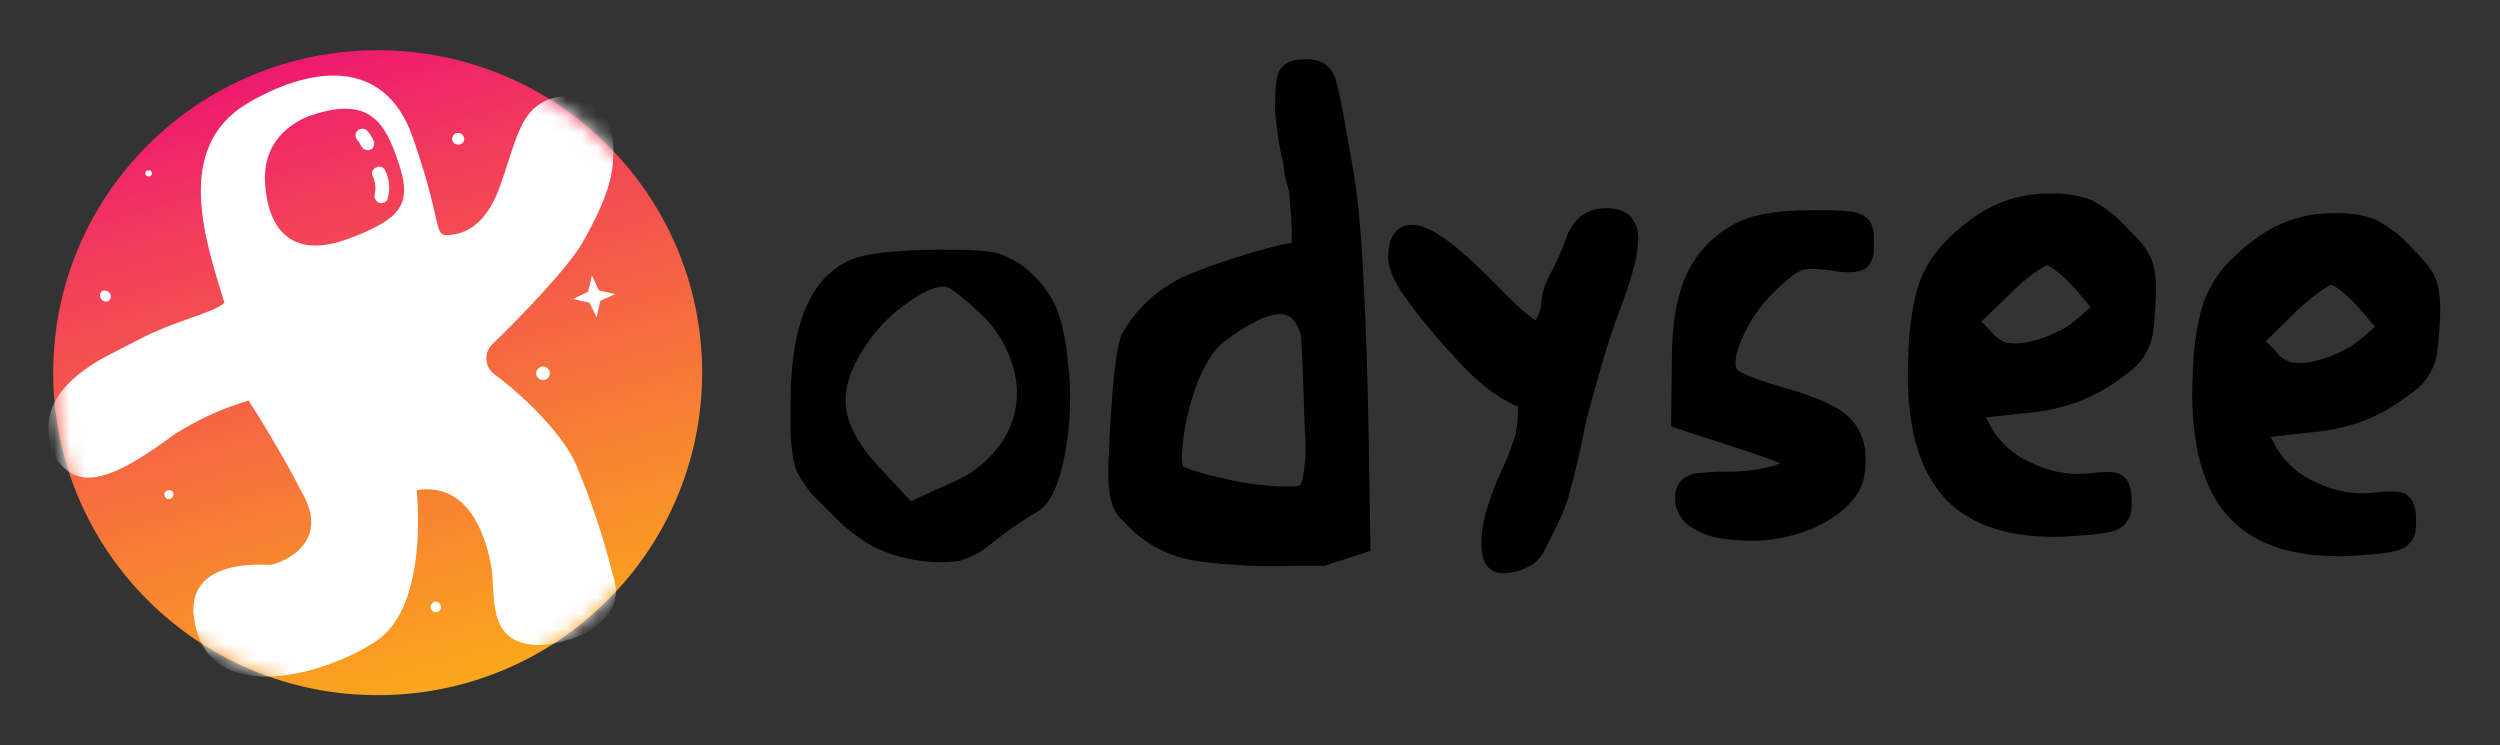 <svg width="161" height="48" viewBox="0 0 161 48" fill="none" xmlns="http://www.w3.org/2000/svg">
<rect x="0" y="0" width="161" height="48" fill="#333333" stroke="none"/>
<path d="M87.597 14.73C87.482 13.169 87.281 11.615 86.993 10.076C86.908 9.628 86.81 9.08 86.676 8.286C86.543 7.492 86.429 6.892 86.34 6.469C86.251 6.045 86.157 5.662 86.064 5.32C85.995 4.95 85.824 4.607 85.569 4.328C85.382 4.151 85.16 4.013 84.916 3.925C84.654 3.845 84.38 3.806 84.105 3.813C83.789 3.813 82.824 3.813 82.418 4.514C82.26 4.784 82.118 5.243 82.118 6.759C82.108 7.093 82.127 7.427 82.175 7.758L82.232 8.21C82.305 8.918 82.426 9.621 82.593 10.313C82.606 10.361 82.622 10.409 82.641 10.454C82.65 10.638 82.671 10.821 82.702 11.002C82.743 11.341 82.819 11.675 82.929 11.998C83.005 12.23 83.046 12.472 83.051 12.715C83.246 14.912 83.193 15.488 83.172 15.649C83.111 15.674 83.044 15.683 82.978 15.678C82.41 15.678 76.87 17.29 75.431 18.241C74.119 19.03 73.033 20.14 72.276 21.465C71.586 22.763 71.375 30.154 71.375 30.227C71.339 31.927 71.635 32.975 72.296 33.507L72.426 33.648C73.668 35.034 75.377 35.923 77.231 36.147C79.177 36.405 81.141 36.503 83.104 36.441C83.829 36.441 84.515 36.441 85.156 36.441H85.277L88.262 35.474L88.165 29.832C88.148 27.224 87.958 18.769 87.597 14.73ZM84.028 29.888C83.984 30.243 83.947 30.513 83.919 30.694C83.895 30.832 83.857 30.967 83.805 31.097C83.777 31.166 83.752 31.214 83.748 31.23L83.651 31.27C83.546 31.306 83.437 31.326 83.327 31.331C83.156 31.331 82.921 31.331 82.58 31.331C81.224 31.287 79.876 31.094 78.561 30.755C77.745 30.596 76.946 30.358 76.177 30.041C75.853 29.284 76.672 23.593 78.902 21.945C81.133 20.296 82.256 20.115 82.816 20.288C82.97 20.337 83.44 20.482 83.76 21.497C83.842 21.9 83.927 24.56 83.971 25.991C84.004 26.986 84.028 27.809 84.049 28.062C84.104 28.67 84.097 29.282 84.028 29.888Z" fill="black"/>
<path d="M101.86 13.88C101.403 14.261 101.058 14.757 100.858 15.315V15.339C100.57 16.157 100.217 16.95 99.804 17.713C99.47 18.305 99.279 18.966 99.244 19.643C99.226 19.818 99.183 19.989 99.114 20.151C99.06 20.317 98.985 20.475 98.891 20.623L98.713 20.51C98.358 20.25 98.019 19.968 97.699 19.668C97.293 19.265 96.746 18.745 96.077 18.055C93.21 15.158 91.502 14.126 90.371 14.581C89.726 14.843 89.398 15.512 89.398 16.572C89.398 17.229 89.742 18.059 90.456 19.099C91.409 20.42 92.443 21.68 93.554 22.872C95.667 25.249 97.095 25.91 97.756 26.188C97.767 26.783 97.717 27.377 97.606 27.962C97.391 28.656 97.135 29.337 96.839 30.001C96.431 30.831 96.092 31.692 95.825 32.576C95.58 33.291 95.435 34.035 95.395 34.789C95.395 35.639 95.517 36.163 95.801 36.49C95.931 36.635 96.092 36.748 96.273 36.822C96.453 36.896 96.648 36.928 96.843 36.917C97.008 36.916 97.173 36.899 97.334 36.864C97.766 36.802 98.18 36.651 98.551 36.421C98.913 36.218 99.212 35.918 99.41 35.555C99.483 35.418 99.646 35.099 99.893 34.599C100.14 34.1 100.299 33.761 100.396 33.568C100.739 32.871 101.001 32.136 101.175 31.379C101.458 30.34 101.718 29.235 101.937 28.111C102.156 26.986 102.521 25.693 102.943 24.214C103.364 22.735 103.754 21.501 104.098 20.55C104.569 19.313 104.91 18.326 105.137 17.527C105.349 16.846 105.469 16.14 105.494 15.428C105.515 15.146 105.478 14.862 105.384 14.595C105.29 14.328 105.14 14.083 104.946 13.876C104.224 13.243 102.712 13.243 101.86 13.88Z" fill="black"/>
<path d="M120.324 14.13C120.177 13.973 119.995 13.853 119.793 13.779C119.613 13.702 119.423 13.649 119.229 13.622C119.095 13.622 118.876 13.59 118.576 13.574C118.276 13.558 118.013 13.55 117.765 13.541C117.518 13.534 117.133 13.541 116.65 13.541C114.217 13.541 112.522 13.876 111.443 14.569C110.142 15.326 109.121 16.479 108.531 17.858C107.959 19.188 107.667 20.977 107.667 23.166L107.619 27.47L112.079 28.921C113.503 29.384 114.257 29.674 114.655 29.848C114.313 29.977 113.96 30.075 113.6 30.142C112.902 30.294 112.19 30.371 111.475 30.372C110.816 30.358 110.156 30.386 109.5 30.456C109.051 30.473 108.62 30.64 108.28 30.932C108.136 31.092 108.027 31.279 107.957 31.482C107.888 31.685 107.859 31.899 107.874 32.113C107.876 32.453 107.958 32.788 108.115 33.09C108.271 33.393 108.497 33.654 108.774 33.854C109.367 34.279 110.054 34.555 110.778 34.66C111.411 34.77 112.053 34.824 112.696 34.821H113.183C114.076 34.782 114.961 34.627 115.815 34.362C116.659 34.111 117.458 33.731 118.183 33.233C118.795 32.816 119.314 32.278 119.708 31.653C120.023 31.029 120.171 30.335 120.138 29.638C120.171 29.079 120.073 28.52 119.852 28.005C119.631 27.489 119.293 27.032 118.864 26.668C118.106 26.064 116.703 25.459 114.582 24.879C112.335 24.206 111.942 23.875 111.865 23.786C111.787 23.698 111.581 23.267 112.14 21.912C112.621 20.758 113.329 19.71 114.225 18.833C115.259 17.81 115.758 17.515 115.961 17.431C116.163 17.346 116.634 17.245 117.717 17.398C118.122 17.459 118.434 17.499 118.637 17.519C118.875 17.541 119.113 17.541 119.351 17.519C119.576 17.511 119.797 17.46 120.004 17.37C120.226 17.251 120.403 17.063 120.507 16.834C120.607 16.636 120.665 16.419 120.677 16.198C120.677 16.056 120.677 15.847 120.677 15.565V15.174C120.676 14.981 120.64 14.79 120.572 14.61C120.52 14.436 120.436 14.273 120.324 14.13Z" fill="black"/>
<path d="M138.602 16.818C138.499 16.546 138.362 16.288 138.196 16.048C138.002 15.758 137.779 15.488 137.531 15.242L136.878 14.565C136.248 13.876 135.499 13.303 134.668 12.873C133.827 12.565 132.932 12.428 132.036 12.47C130.409 12.433 128.81 12.889 127.449 13.775C126.463 14.417 125.573 15.195 124.805 16.085C124.159 16.878 123.689 17.798 123.427 18.785C123.115 20.052 122.939 21.349 122.903 22.654C122.672 26.833 123.398 29.933 125.057 31.875C126.59 33.664 128.995 34.571 132.231 34.571C132.559 34.571 132.896 34.571 133.241 34.543L134.611 34.442C134.942 34.418 135.271 34.375 135.597 34.313C135.876 34.276 136.149 34.2 136.408 34.088C136.621 33.978 136.806 33.821 136.947 33.628C137.111 33.425 137.215 33.181 137.247 32.923C137.268 32.71 137.278 32.496 137.276 32.282C137.276 31.722 137.207 30.936 136.615 30.585C136.343 30.428 135.897 30.311 134.473 30.489C133.216 30.616 131.948 30.378 130.824 29.803C129.731 29.346 128.822 28.543 128.236 27.518L127.896 26.882L130.264 26.624C131.367 26.543 132.456 26.332 133.508 25.995C134.452 25.668 135.347 25.217 136.169 24.653C136.736 24.25 137.15 23.948 137.414 23.722C137.748 23.433 138.023 23.082 138.225 22.69C138.437 22.305 138.581 21.887 138.651 21.453C138.703 21.102 138.756 20.554 138.801 19.808C138.833 19.306 138.849 18.903 138.849 18.599C138.849 18.28 138.829 17.961 138.788 17.644C138.752 17.364 138.689 17.087 138.602 16.818ZM128.285 21.404L127.604 20.703L129.323 19.047C129.836 18.513 130.393 18.023 130.99 17.584C131.25 17.398 131.521 17.227 131.801 17.072C132.027 17.158 132.236 17.284 132.417 17.443C132.854 17.774 133.253 18.152 133.606 18.571L134.636 19.78L133.719 20.586C133.292 20.939 132.817 21.229 132.308 21.449C131.792 21.702 131.248 21.891 130.686 22.013C130.199 22.128 129.695 22.147 129.201 22.07C128.84 21.935 128.523 21.705 128.285 21.404Z" fill="black"/>
<path d="M157.087 18.902C157.055 18.628 156.997 18.358 156.912 18.096C156.814 17.82 156.678 17.56 156.507 17.322C156.337 17.063 156.145 16.82 155.931 16.596L155.193 15.827C154.559 15.139 153.81 14.566 152.978 14.134C152.138 13.828 151.245 13.691 150.35 13.731C148.723 13.694 147.122 14.15 145.76 15.037C144.777 15.676 143.889 16.448 143.12 17.33C142.476 18.125 142.007 19.045 141.741 20.03C141.429 21.298 141.255 22.595 141.222 23.899C140.991 28.079 141.712 31.182 143.375 33.12C144.904 34.91 147.313 35.817 150.545 35.817C150.874 35.817 151.21 35.817 151.555 35.788L152.93 35.688C153.261 35.665 153.59 35.622 153.915 35.559C154.194 35.521 154.467 35.447 154.726 35.337C154.941 35.228 155.127 35.071 155.27 34.878C155.433 34.673 155.537 34.428 155.57 34.168C155.591 33.955 155.6 33.741 155.598 33.527C155.598 32.967 155.529 32.181 154.933 31.831C154.661 31.674 154.215 31.557 152.796 31.734C151.538 31.862 150.27 31.624 149.146 31.049C148.056 30.59 147.148 29.787 146.563 28.764L146.218 28.131L148.59 27.869C149.693 27.789 150.782 27.578 151.835 27.24C152.779 26.915 153.674 26.463 154.495 25.898C155.063 25.495 155.481 25.193 155.74 24.971C156.072 24.68 156.347 24.33 156.551 23.939C156.754 23.551 156.891 23.131 156.957 22.698C157.009 22.348 157.062 21.799 157.107 21.054C157.139 20.55 157.151 20.151 157.151 19.845C157.15 19.529 157.128 19.214 157.087 18.902ZM146.599 22.666L145.918 21.965L147.617 20.308C148.137 19.775 148.7 19.286 149.3 18.845C149.559 18.659 149.83 18.49 150.111 18.337C150.337 18.422 150.546 18.547 150.728 18.704C151.163 19.035 151.561 19.414 151.912 19.833L152.946 21.042L152.025 21.848C151.598 22.197 151.124 22.487 150.618 22.71C150.102 22.96 149.557 23.148 148.996 23.27C148.51 23.388 148.005 23.407 147.512 23.327C147.152 23.195 146.836 22.966 146.599 22.666Z" fill="black"/>
<path d="M55.012 16.641C55.727 16.413 56.468 16.277 57.218 16.238C58.33 16.128 59.446 16.074 60.564 16.077C62.413 16.077 63.666 16.141 64.327 16.326C65.171 16.617 65.936 17.099 66.562 17.733C67.198 18.342 67.705 19.071 68.054 19.877C68.431 20.933 68.667 22.033 68.755 23.15C69.022 25.201 68.959 27.281 68.569 29.312C68.182 31.295 67.601 32.504 66.825 32.939C65.769 33.561 64.762 34.262 63.812 35.035C63.222 35.537 62.531 35.907 61.784 36.119C60.881 36.244 59.963 36.232 59.063 36.083C58.057 35.932 57.081 35.625 56.172 35.172C55.193 34.602 54.304 33.893 53.532 33.068C53.02 32.568 52.656 32.206 52.437 31.98C52.174 31.703 51.939 31.402 51.735 31.081C51.547 30.814 51.388 30.527 51.261 30.227C51.155 29.883 51.079 29.531 51.033 29.175C50.96 28.722 50.921 28.264 50.916 27.805V25.854C50.916 20.744 52.281 17.673 55.012 16.641ZM63.123 20.183C61.898 19.028 61.133 18.45 60.827 18.45C60.17 18.45 59.335 18.853 58.317 19.591C57.356 20.275 56.523 21.121 55.855 22.09C54.828 23.576 54.366 24.919 54.468 26.12C54.571 27.321 55.261 28.612 56.537 29.993L58.658 32.278L61.257 31.097C62.681 30.526 63.883 29.514 64.684 28.212C65.411 27 65.658 25.564 65.377 24.181C65.062 22.65 64.277 21.254 63.131 20.183H63.123Z" fill="black"/>
<path d="M24.324 3.236H24.32C12.781 3.236 3.427 12.533 3.427 24V24.004C3.427 35.471 12.781 44.768 24.32 44.768H24.324C35.864 44.768 45.218 35.471 45.218 24.004V24C45.218 12.533 35.864 3.236 24.324 3.236Z" fill="url(#paint0_linear_1_3307)"/>
<mask id="mask0_1_3307" style="mask-type:luminance" maskUnits="userSpaceOnUse" x="3" y="3" width="43" height="42">
<path d="M24.324 3.236H24.32C12.781 3.236 3.427 12.533 3.427 24V24.004C3.427 35.471 12.781 44.768 24.32 44.768H24.324C35.864 44.768 45.218 35.471 45.218 24.004V24C45.218 12.533 35.864 3.236 24.324 3.236Z" fill="white"/>
</mask>
<g mask="url(#mask0_1_3307)">
<path d="M6.943 19.414C6.988 19.389 7.028 19.356 7.059 19.315C7.091 19.274 7.113 19.228 7.125 19.178C7.137 19.128 7.138 19.076 7.128 19.026C7.119 18.975 7.098 18.928 7.069 18.886C7.011 18.802 6.924 18.744 6.825 18.721C6.726 18.699 6.622 18.715 6.533 18.765C6.479 18.83 6.447 18.91 6.441 18.994C6.436 19.078 6.457 19.162 6.502 19.234C6.546 19.306 6.613 19.361 6.691 19.394C6.77 19.426 6.856 19.433 6.939 19.414H6.943ZM29.702 9.27C29.749 9.246 29.79 9.212 29.822 9.171C29.854 9.13 29.877 9.083 29.888 9.032C29.9 8.981 29.9 8.928 29.889 8.878C29.878 8.827 29.855 8.779 29.823 8.738C29.766 8.655 29.68 8.598 29.581 8.575C29.483 8.553 29.38 8.568 29.292 8.617C29.21 8.674 29.151 8.76 29.129 8.857C29.106 8.955 29.121 9.057 29.171 9.145C29.228 9.227 29.314 9.286 29.412 9.309C29.51 9.332 29.614 9.318 29.702 9.27ZM34.54 23.94C34.52 24.024 34.526 24.112 34.556 24.194C34.587 24.275 34.641 24.345 34.712 24.396C34.782 24.447 34.867 24.476 34.954 24.479C35.041 24.482 35.127 24.46 35.202 24.414C35.276 24.369 35.335 24.303 35.372 24.224C35.408 24.145 35.421 24.058 35.407 23.972C35.394 23.886 35.355 23.806 35.296 23.743C35.237 23.679 35.16 23.634 35.075 23.613C34.961 23.59 34.842 23.61 34.742 23.671C34.643 23.732 34.571 23.828 34.54 23.94ZM28.145 38.771C27.978 38.69 27.816 38.811 27.739 39.017C27.723 39.081 27.727 39.148 27.75 39.211C27.773 39.273 27.814 39.327 27.867 39.366C27.921 39.405 27.985 39.428 28.052 39.43C28.119 39.433 28.184 39.416 28.241 39.382C28.298 39.347 28.343 39.297 28.372 39.237C28.399 39.176 28.409 39.109 28.398 39.044C28.388 38.979 28.358 38.918 28.313 38.869C28.268 38.821 28.209 38.786 28.145 38.771ZM9.534 11.365C9.561 11.371 9.589 11.372 9.616 11.367C9.643 11.362 9.669 11.352 9.692 11.337C9.715 11.322 9.735 11.302 9.75 11.28C9.766 11.257 9.776 11.232 9.782 11.205C9.787 11.178 9.787 11.15 9.782 11.124C9.776 11.097 9.765 11.071 9.75 11.049C9.734 11.026 9.714 11.007 9.691 10.992C9.668 10.977 9.642 10.967 9.615 10.962C9.494 10.962 9.368 11.002 9.368 11.123C9.359 11.15 9.357 11.178 9.361 11.206C9.365 11.234 9.375 11.261 9.392 11.284C9.408 11.307 9.429 11.326 9.454 11.339C9.478 11.352 9.506 11.36 9.534 11.361V11.365ZM10.84 31.565C10.674 31.605 10.552 31.726 10.593 31.891C10.597 31.929 10.609 31.966 10.628 31.999C10.648 32.032 10.673 32.06 10.704 32.083C10.735 32.106 10.77 32.122 10.807 32.13C10.845 32.139 10.883 32.14 10.921 32.133C11.084 32.133 11.169 31.972 11.169 31.807C11.165 31.768 11.153 31.731 11.134 31.698C11.115 31.665 11.089 31.635 11.059 31.612C11.028 31.589 10.992 31.573 10.955 31.564C10.917 31.555 10.878 31.554 10.84 31.561V31.565ZM38.121 17.733L37.873 18.793L36.904 19.252L37.967 19.498L38.421 20.433L38.664 19.373L39.626 18.942L38.559 18.696L38.121 17.733ZM24.045 9.024C23.942 8.8 23.805 8.594 23.639 8.411C23.556 8.333 23.445 8.29 23.331 8.29C23.216 8.29 23.106 8.333 23.023 8.411C22.942 8.493 22.897 8.603 22.897 8.717C22.897 8.832 22.942 8.942 23.023 9.024C23.122 9.147 23.205 9.282 23.27 9.427C23.328 9.531 23.423 9.61 23.536 9.648C23.649 9.686 23.773 9.68 23.882 9.632C23.982 9.57 24.053 9.472 24.083 9.36C24.113 9.247 24.1 9.127 24.045 9.024ZM24.247 10.777C24.191 10.794 24.139 10.823 24.094 10.863C24.05 10.902 24.015 10.95 23.992 11.005C23.969 11.059 23.958 11.117 23.96 11.176C23.962 11.235 23.977 11.293 24.004 11.345C24.18 11.723 24.223 12.149 24.126 12.554C24.105 12.673 24.133 12.794 24.202 12.893C24.271 12.992 24.376 13.06 24.495 13.082H24.576C24.677 13.082 24.775 13.045 24.85 12.977C24.925 12.909 24.972 12.816 24.981 12.715C25.134 12.145 25.077 11.539 24.819 11.007C24.801 10.951 24.77 10.901 24.73 10.858C24.69 10.816 24.641 10.783 24.587 10.761C24.532 10.739 24.474 10.729 24.415 10.732C24.357 10.735 24.299 10.75 24.247 10.777ZM39.605 37.538C38.985 34.996 38.172 32.505 37.172 30.086C36.333 27.982 33.599 25.39 31.835 24.101C31.686 23.991 31.564 23.849 31.475 23.688C31.387 23.526 31.335 23.346 31.323 23.162C31.311 22.978 31.339 22.794 31.406 22.622C31.473 22.45 31.576 22.295 31.709 22.166C33.433 20.514 36.499 17.33 37.492 15.665C38.141 14.489 39.419 12.256 39.475 10.321C39.601 8.883 39.402 7.218 37.484 6.456C37.014 6.247 36.495 6.171 35.984 6.237C35.473 6.302 34.99 6.507 34.589 6.827C33.372 7.657 32.967 9.931 32.127 12.195C31.137 14.807 29.58 15.138 28.757 15.138C27.934 15.138 28.473 14.275 26.587 8.854C24.701 3.434 19.693 4.421 15.926 6.662C11.128 9.511 13.257 15.585 14.45 19.498C13.788 20.151 11.25 20.639 8.954 21.86C7.527 22.622 6.306 23.113 5.114 24.064C3.455 25.39 2.737 26.886 3.313 28.925C3.563 29.641 4.084 30.233 4.765 30.573C6.12 31.186 8.115 30.295 11.169 28.014C12.667 27.049 14.296 26.301 16.007 25.794C16.007 25.794 17.852 28.615 19.576 31.948C21.299 35.281 17.726 36.381 17.357 36.381C16.988 36.381 11.355 35.837 12.645 40.564C13.934 45.292 20.723 43.579 24.207 41.298C27.69 39.017 26.831 31.561 26.831 31.561C30.233 31.033 31.3 34.616 31.632 36.449C31.965 38.283 31.227 41.463 34.666 41.544C35.151 41.54 35.634 41.471 36.101 41.338C37.959 40.911 39.033 39.984 39.475 38.996C39.674 38.536 39.719 38.025 39.605 37.538ZM22.443 15.371C18.959 16.677 17.276 14.968 17.073 11.829C16.826 8.282 20.147 7.395 20.147 7.395C23.838 6.186 24.823 7.923 25.683 10.531C26.543 13.139 25.89 14.078 22.443 15.379V15.371Z" fill="white"/>
</g>
<defs>
<linearGradient id="paint0_linear_1_3307" x1="18.493" y1="3.958" x2="35.635" y2="63.638" gradientUnits="userSpaceOnUse">
<stop stop-color="#EF1970"/>
<stop offset="0.14" stop-color="#F23B5C"/>
<stop offset="0.45" stop-color="#F77D35"/>
<stop offset="0.7" stop-color="#FCAD18"/>
<stop offset="0.89" stop-color="#FECB07"/>
<stop offset="1" stop-color="#FFD600"/>
</linearGradient>
</defs>
</svg>
